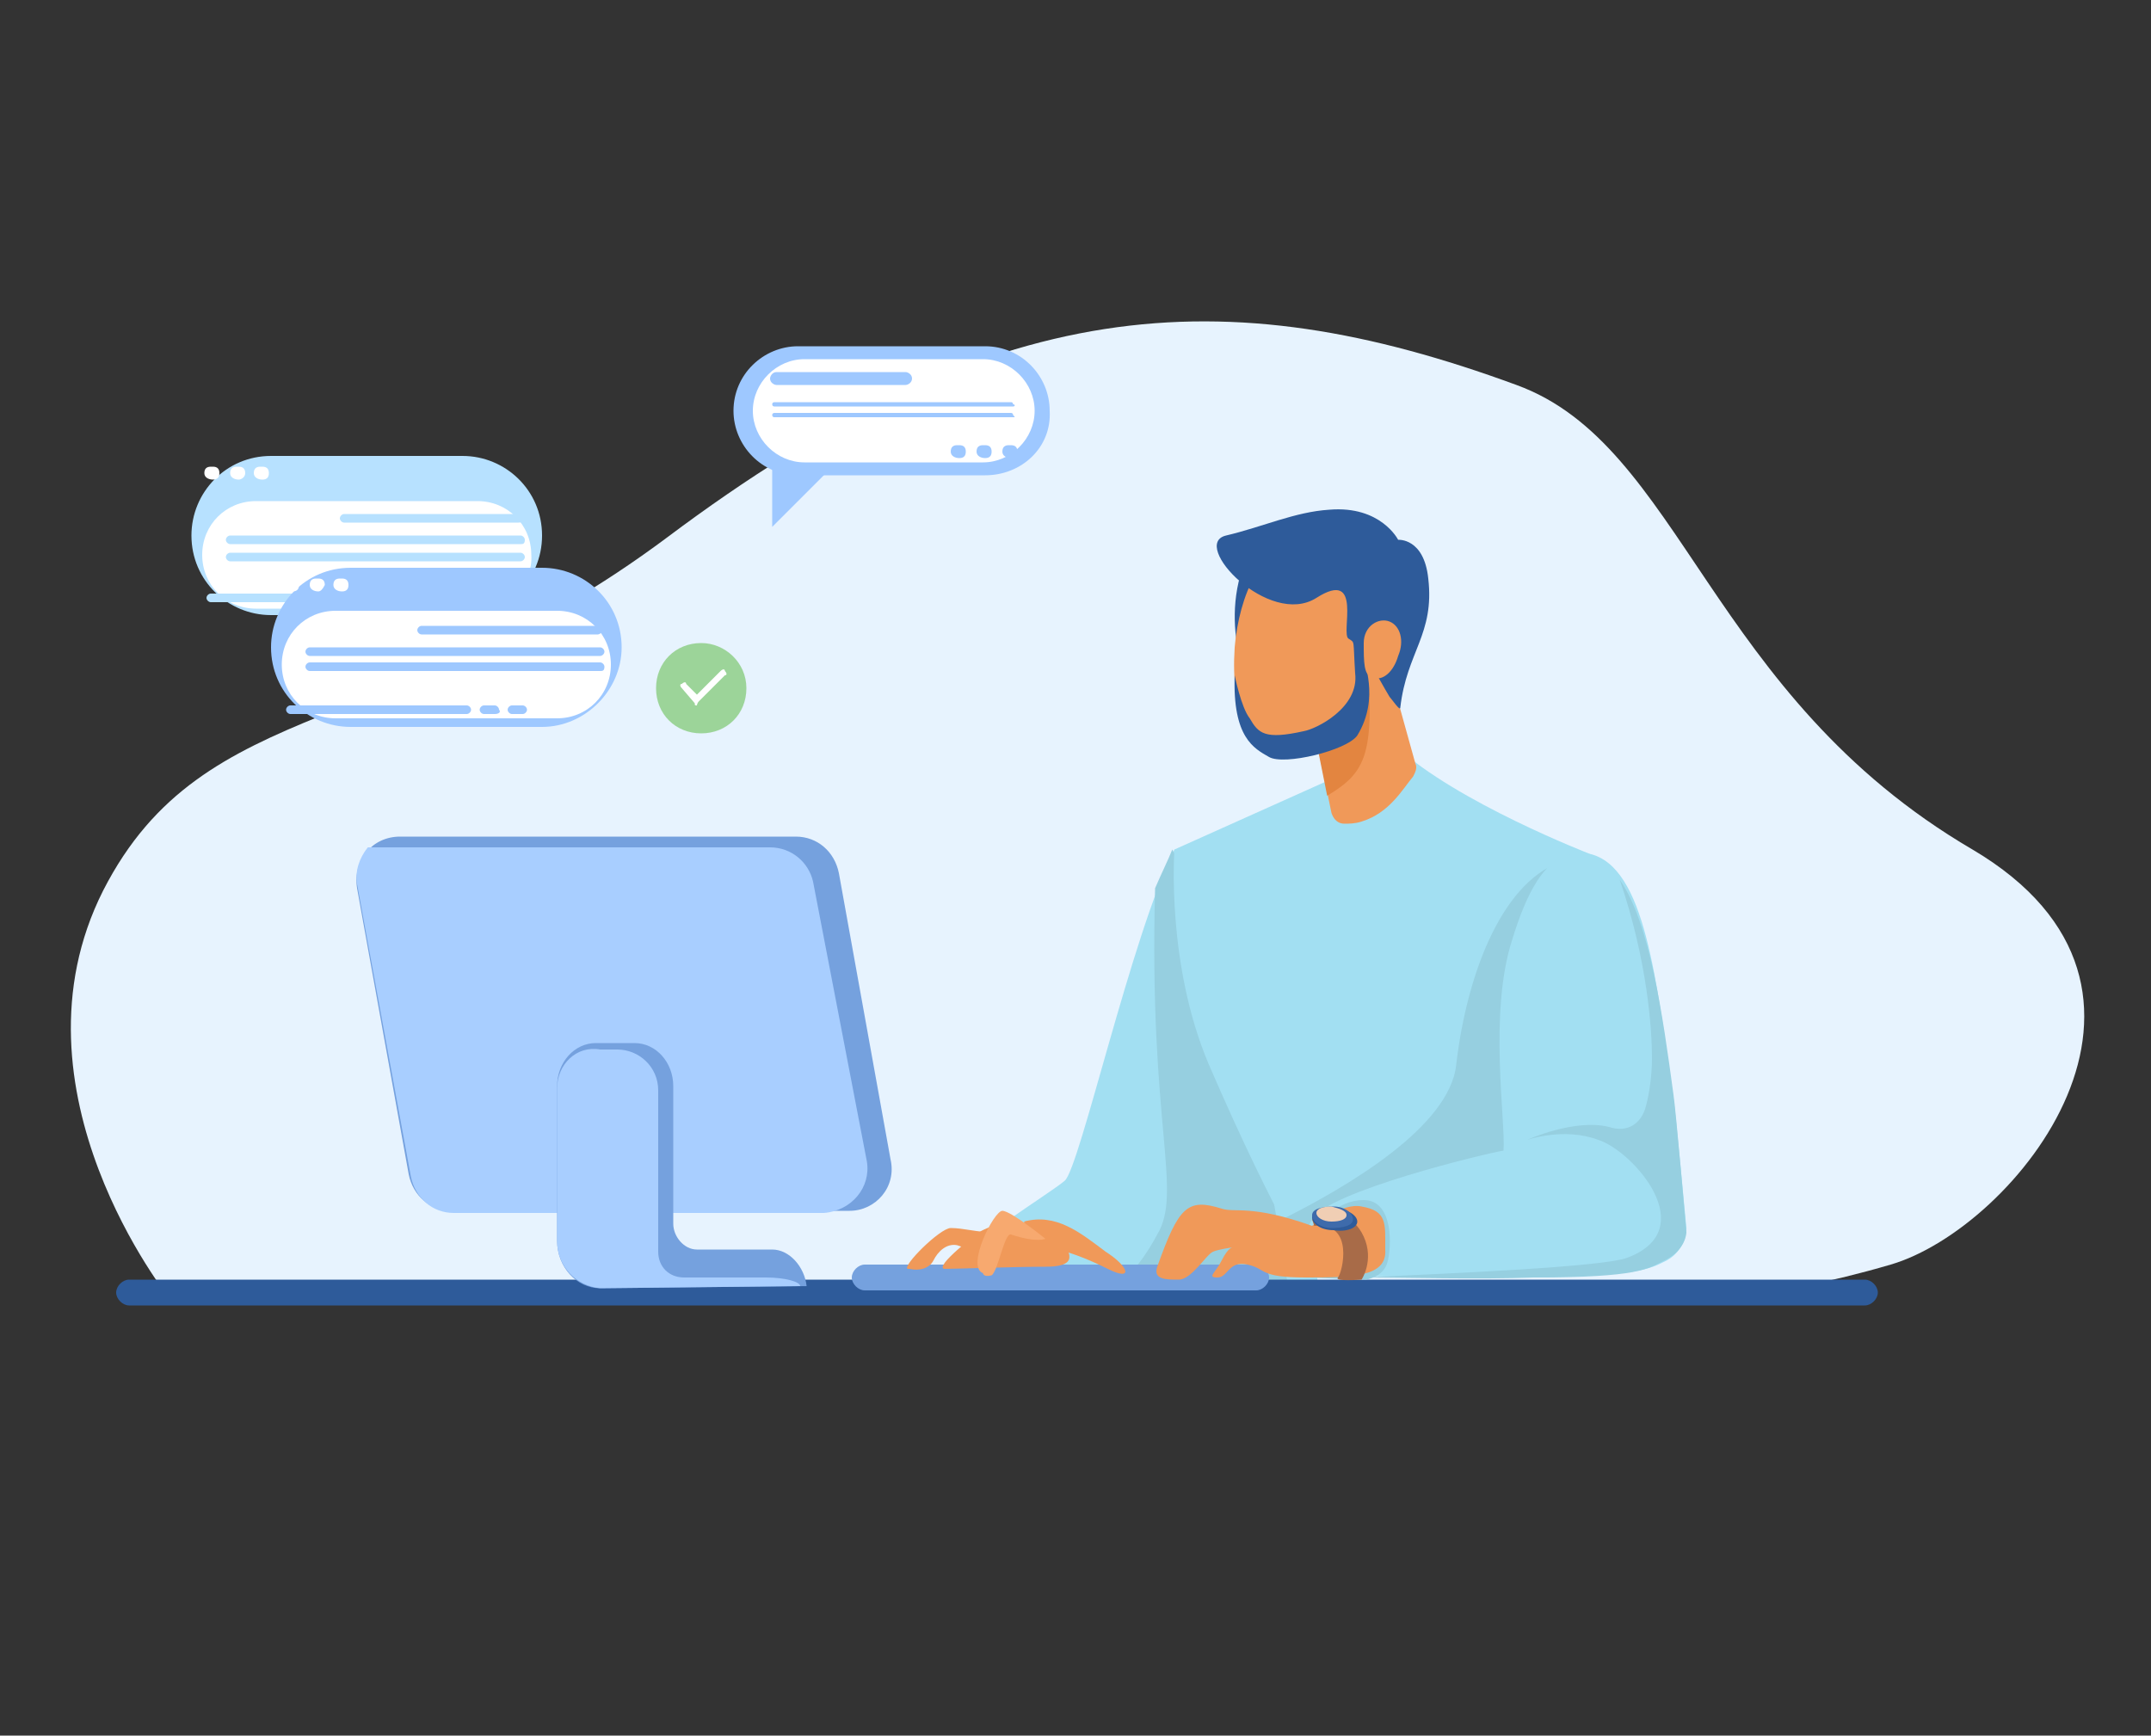 <?xml version="1.0" encoding="utf-8"?>
<!-- Generator: Adobe Illustrator 22.0.1, SVG Export Plug-In . SVG Version: 6.00 Build 0)  -->
<svg version="1.1" id="Layer_1" xmlns="http://www.w3.org/2000/svg" xmlns:xlink="http://www.w3.org/1999/xlink" x="0px" y="0px"
	 viewBox="0 0 100 80.7" style="enable-background:new 0 0 100 80.7;" xml:space="preserve">
<rect x="0" y="0" width="100" height="80.7" fill="#333333" stroke="none"/>
<style type="text/css">
	.st0{fill:#E7F3FE;}
	.st1{fill:#A2DFF2;}
	.st2{fill:#96CFE0;}
	.st3{fill:#2E5B9A;}
	.st4{fill:#F09959;}
	.st5{fill:#E38540;}
	.st6{fill:#75A1DE;}
	.st7{fill:#A86B48;}
	.st8{fill:#3E6BAB;}
	.st9{fill:#F0CEB4;}
	.st10{fill:#A8CEFF;}
	.st11{fill:#F7A96F;}
	.st12{fill:#B7E1FF;}
	.st13{fill:#FFFFFF;}
	.st14{fill:#9EC8FF;}
	.st15{fill:#9CD499;}
</style>
<g>
	<path class="st0" d="M7.9,60.4c0,0-7.8-9.7-3.1-19C9.5,32.2,18.4,34.4,31,25c15.2-11.4,25.9-12.1,39.5-7.1
		c7.7,2.8,8.9,14.4,21.2,21.6c11,6.5,2,17.6-3.8,19.3c-5.8,1.7-9.7,1.7-9.7,1.7L7.9,60.4z"/>
	<path class="st1" d="M54.6,39.5c-2,4-4.4,14.8-5.1,15.4c-0.7,0.6-4.5,2.9-5.2,4c-0.7,1.1-0.4,0.7-0.1,0.8
		c0.3,0.1,17.1,0.1,17.1,0.1s-1.9-11.5-2.2-11.6C59,48.2,54.6,39.5,54.6,39.5z"/>
	<path class="st2" d="M51.8,59.9c3.1,0,6.3,0,8.1,0l-2.5-14.7c-1.3-2.5-2.9-5.7-2.9-5.7c-0.2,0.5-0.5,1.1-0.8,1.8
		c-0.3,11,1.3,14.1,0.1,16.1C53,58.9,52.2,59.6,51.8,59.9z"/>
	<path class="st3" d="M86.7,60.7H6c-0.3,0-0.6-0.3-0.6-0.6c0-0.3,0.3-0.6,0.6-0.6h80.7c0.3,0,0.6,0.3,0.6,0.6
		C87.3,60.4,87,60.7,86.7,60.7z"/>
	<path class="st1" d="M64.9,34.7c2.8,2.6,9,5,9,5s0.9,8.7,0.3,13.7c-0.6,4.9-0.3,5.9-0.3,5.9H61.1c0,0-1.7-2.4-4.9-9.8
		c-2-4.7-1.6-10-1.6-10l7.8-3.5L64.9,34.7z"/>
	<path class="st2" d="M61.1,59.3h12.8c0,0-0.4-1,0.3-5.9c0.5-4.1,0-10.7-0.2-12.9L72.8,40c-2.9,0.8-4.6,5.2-5.1,9.5
		c-0.3,2.9-5.1,5.7-8.1,7.2C60.6,58.6,61.1,59.3,61.1,59.3z"/>
	<path class="st3" d="M58,25.8c-1.5,3.4,0.3,6.6,0.3,6.5c-0.1-0.1,2.3-5.8,2.3-5.8L58,25.8z"/>
	<path class="st4" d="M63.8,28.3l2,7.2c0.1,0.2,0,0.4-0.1,0.6c-0.5,0.6-1.1,1.7-2.4,2.1c-0.3,0.1-0.6,0.1-0.8,0.1
		c-0.3,0-0.5-0.2-0.6-0.5L60.5,31L63.8,28.3z"/>
	<path class="st5" d="M63.4,28.9l-0.7,0.3L60.5,31l1.2,6C63.7,35.8,64,34.9,63.4,28.9z"/>
	<path class="st4" d="M63.7,31.5c-0.4,2.4-2.2,3.9-3.9,3.6c-1.7-0.4-2.6-1.9-2.4-5c0.2-2.4,1.3-5,3.1-4.6
		C62.3,25.8,64.2,29.1,63.7,31.5z"/>
	<path class="st1" d="M73.9,39.7c2.6,0.6,3.1,5.9,3.9,11.4c0.1,0.6,0.6,6,0.6,6s0,1-0.9,1.5c-0.8,0.4-1.2,0.7-6.1,0.8
		c-4.7,0-10.8-0.1-10.8-0.1s-0.1-1.8,0.4-2.6c0.7-1.3,8.2-3.1,8.9-3.2c0.1-1.4-0.7-6.4,0.4-9.8c0.7-2.3,1.5-3.6,2.5-3.9
		C73.2,39.7,73.5,39.7,73.9,39.7z"/>
	<path class="st2" d="M63.2,59.4c2.3,0,5.5,0.1,8.1,0c4.9,0,5.3-0.4,6.1-0.8c1-0.5,1-1.3,1-1.3s-0.5-5.8-0.6-6.4
		c-0.5-3.7-1.1-8-2.5-10c1.3,3.8,1.5,7,1.5,8.3c0,0.7-0.1,1.6-0.3,2.3c-0.2,0.7-0.8,1.2-1.7,0.9C73.2,52,71,53,71,53s1.7-0.6,3.3,0
		c1.6,0.5,4.9,4.2,1.3,5.5C74.4,58.9,67.9,59.2,63.2,59.4z"/>
	<path class="st2" d="M61.4,56.9c0,0,0.7-1.1,2-1.1c1.4,0,1.3,2.2,1.1,2.9c-0.2,0.7-1,0.8-1,0.8l-2.9-0.1L61.4,56.9z"/>
	<path class="st6" d="M58.4,60H40.2c-0.3,0-0.6-0.3-0.6-0.6l0,0c0-0.3,0.3-0.6,0.6-0.6h18.2c0.3,0,0.6,0.3,0.6,0.6v0
		C59,59.7,58.7,60,58.4,60z"/>
	<path class="st4" d="M61,57c-2.8-1-3.6-0.6-4.2-0.8c-1.6-0.5-2-0.1-3,2.7c-0.2,0.6,0.4,0.6,1,0.6c0.6,0,1.3-1.2,1.6-1.3
		c0.2-0.1,0.9-0.2,0.9-0.2s-0.2,0-0.5,0.6c-0.3,0.6-0.7,0.8-0.2,0.8s0.5-0.8,1.4-0.6c0.9,0.2,0.5,0.6,2.7,0.6c2.1,0,3.8,0,3.7-1.3
		c0-1.2,0.1-1.8-1.1-2C62.4,55.9,61,57,61,57z"/>
	<path class="st7" d="M61.1,57c1.9-0.2,1.3,2.2,1.1,2.4s1.1,0.1,1.1,0.1s0.6-0.9,0.1-2s-1.5-1.1-1.5-1.1L61,56.7L61.1,57z"/>
	<path class="st3" d="M63.1,56.8c0,0.3-0.5,0.5-1.1,0.4c-0.6,0-1-0.3-1-0.6c0-0.3,0.5-0.5,1.1-0.4C62.6,56.2,63.1,56.5,63.1,56.8z"
		/>
	<path class="st8" d="M62.9,56.7c0,0.3-0.5,0.4-1,0.4c-0.5,0-0.9-0.3-0.9-0.6c0-0.3,0.5-0.4,1-0.4C62.5,56.1,62.9,56.4,62.9,56.7z"
		/>
	<path class="st9" d="M62.6,56.5c0,0.2-0.3,0.3-0.7,0.3c-0.4,0-0.7-0.2-0.7-0.4c0-0.2,0.3-0.3,0.7-0.3
		C62.3,56.2,62.6,56.3,62.6,56.5z"/>
	<g>
		<path class="st6" d="M39.5,56.3H21c-1,0-1.8-0.7-2-1.7l-2.4-13.3c-0.2-1.3,0.7-2.4,2-2.4H37c1,0,1.8,0.7,2,1.7l2.4,13.3
			C41.7,55.2,40.7,56.3,39.5,56.3z"/>
		<path class="st10" d="M40.3,54l-2.5-13c-0.2-0.9-1-1.6-2-1.6H17.1c-0.4,0.5-0.6,1.1-0.5,1.7l2.5,13.6c0.2,1,1,1.7,2,1.7h17.2
			C39.6,56.3,40.5,55.2,40.3,54z"/>
		<path class="st6" d="M35.9,58.1h-3.5c-0.6,0-1.1-0.6-1.1-1.2v-6.4c0-1.1-0.8-2-1.8-2h-1.8c-1,0-1.8,0.9-1.8,2v7.2
			c0,1.2,0.9,2.2,2,2.2l9.6-0.1C37.4,58.9,36.7,58.1,35.9,58.1z"/>
		<path class="st10" d="M25.9,50.6v7.1c0,1.2,0.9,2.1,2,2.2l9.3-0.1c0-0.2-0.7-0.4-1.6-0.4h-3.8c-0.7,0-1.2-0.5-1.2-1.2v-7.5
			c0-1.1-0.9-1.9-1.9-1.9h-0.8C26.8,48.6,25.9,49.5,25.9,50.6z"/>
	</g>
	<path class="st4" d="M45.5,57.3c1.4-0.8,3.1-0.5,3.8,0.3c0.6,0.8,0.7,1.3-0.7,1.3c-1.4,0-4.2,0.1-4.7,0.1
		C43.4,58.9,45.5,57.3,45.5,57.3z"/>
	<path class="st4" d="M47.6,56.8c1.5-0.4,2.6,0.5,3.8,1.4c1.1,0.7,1.3,1.4,0.1,0.8c-1.8-0.9-2.8-1-2.8-1L47.6,56.8z"/>
	<path class="st4" d="M46.2,57.3c-0.8,0-1.4-0.2-2-0.2c-0.5,0-2.3,1.8-2,1.9c0,0,0,0,0.1,0c0.4,0.1,0.9,0,1.1-0.4
		c0.2-0.4,0.6-0.8,1.1-0.7c0.8,0.3,1.6,0.2,1.6,0.2L46.2,57.3z"/>
	<path class="st11" d="M45.7,59.2c-0.8-0.3,0.5-2.9,0.9-2.9c0.4,0,2,1.3,2,1.3s-0.4,0.2-1.6-0.2c-0.3-0.1-0.6,1.7-0.9,1.9
		C45.7,59.4,45.7,59.2,45.7,59.2z"/>
	<path class="st3" d="M57.4,31.4c-0.1,2.9,0.9,3.4,1.6,3.8c0.7,0.4,3.6-0.3,4.1-1c1.1-1.8,0.2-3.5,0.4-3.5c0.2,0,0.5,0.7,1.1,1.7
		c0.1,0.1,0.5,0.7,0.5,0.5c0.3-2.6,1.6-3.4,1.3-6C66.2,25,65,25.1,65,25.1s-0.8-1.6-3.2-1.4c-1.6,0.1-3.1,0.8-4.8,1.2
		c-1.7,0.4,2,4.3,4.2,2.9c2.2-1.4,1.1,1.7,1.5,1.9c0.3,0.2,0.2,0,0.3,1.6c0.2,1.6-1.8,2.6-2.4,2.7c-1.8,0.4-2.1,0.1-2.5-0.6
		C57.7,32.9,57.4,31.4,57.4,31.4z"/>
	<path class="st4" d="M65,30.5c-0.2,0.7-0.7,1.2-1.2,1c-0.4-0.1-0.4-0.7-0.4-1.6c0-0.8,0.7-1.2,1.2-1C65.1,29.1,65.3,29.8,65,30.5z"
		/>
	<g>
		<g>
			<path class="st12" d="M21.5,28.6h-8.9c-2,0-3.7-1.6-3.7-3.7v0c0-2,1.6-3.7,3.7-3.7h8.9c2,0,3.7,1.6,3.7,3.7v0
				C25.2,27,23.5,28.6,21.5,28.6z"/>
			<path class="st13" d="M22.2,28.3H11.9c-1.4,0-2.5-1.1-2.5-2.5v0c0-1.4,1.1-2.5,2.5-2.5h10.3c1.4,0,2.5,1.1,2.5,2.5v0
				C24.8,27.1,23.6,28.3,22.2,28.3z"/>
			<g>
				<path class="st13" d="M9.9,22.3L9.9,22.3c-0.2,0-0.4-0.1-0.4-0.3v0c0-0.2,0.1-0.3,0.3-0.3h0.1c0.2,0,0.3,0.1,0.3,0.3v0
					C10.2,22.2,10.1,22.3,9.9,22.3z"/>
				<path class="st13" d="M11.1,22.3L11.1,22.3c-0.2,0-0.4-0.1-0.4-0.3v0c0-0.2,0.1-0.3,0.3-0.3h0.1c0.2,0,0.3,0.1,0.3,0.3l0,0
					C11.4,22.2,11.2,22.3,11.1,22.3z"/>
				<path class="st13" d="M12.2,22.3L12.2,22.3c-0.2,0-0.4-0.1-0.4-0.3v0c0-0.2,0.1-0.3,0.3-0.3h0.1c0.2,0,0.3,0.1,0.3,0.3v0
					C12.5,22.2,12.4,22.3,12.2,22.3z"/>
			</g>
			<path class="st12" d="M24.1,24.3H16c-0.1,0-0.2-0.1-0.2-0.2c0-0.1,0.1-0.2,0.2-0.2h8.2c0.1,0,0.2,0.1,0.2,0.2
				C24.4,24.2,24.3,24.3,24.1,24.3z"/>
			<path class="st12" d="M18,28H9.8c-0.1,0-0.2-0.1-0.2-0.2c0-0.1,0.1-0.2,0.2-0.2H18c0.1,0,0.2,0.1,0.2,0.2
				C18.2,27.9,18.1,28,18,28z"/>
			<path class="st12" d="M19.3,28h-0.5c-0.1,0-0.2-0.1-0.2-0.2v0c0-0.1,0.1-0.2,0.2-0.2h0.5c0.1,0,0.2,0.1,0.2,0.2v0
				C19.6,27.9,19.5,28,19.3,28z"/>
			<path class="st12" d="M20.6,28h-0.5c-0.1,0-0.2-0.1-0.2-0.2v0c0-0.1,0.1-0.2,0.2-0.2h0.5c0.1,0,0.2,0.1,0.2,0.2v0
				C20.8,27.9,20.7,28,20.6,28z"/>
			<path class="st12" d="M24.2,25.3H10.7c-0.1,0-0.2-0.1-0.2-0.2c0-0.1,0.1-0.2,0.2-0.2h13.5c0.1,0,0.2,0.1,0.2,0.2
				C24.4,25.3,24.3,25.3,24.2,25.3z"/>
			<path class="st12" d="M24.2,26.1H10.7c-0.1,0-0.2-0.1-0.2-0.2s0.1-0.2,0.2-0.2h13.5c0.1,0,0.2,0.1,0.2,0.2S24.3,26.1,24.2,26.1z"
				/>
		</g>
		<g>
			<path class="st14" d="M25.2,33.8h-8.9c-2,0-3.7-1.6-3.7-3.7v0c0-2,1.6-3.7,3.7-3.7h8.9c2,0,3.7,1.6,3.7,3.7v0
				C28.9,32.1,27.2,33.8,25.2,33.8z"/>
			<path class="st13" d="M25.9,33.4H15.6c-1.4,0-2.5-1.1-2.5-2.5v0c0-1.4,1.1-2.5,2.5-2.5h10.3c1.4,0,2.5,1.1,2.5,2.5v0
				C28.4,32.3,27.3,33.4,25.9,33.4z"/>
			<g>
				<path class="st13" d="M13.6,27.5L13.6,27.5c-0.2,0-0.4-0.1-0.4-0.3v0c0-0.2,0.1-0.3,0.3-0.3h0.1c0.2,0,0.3,0.1,0.3,0.3v0
					C13.9,27.4,13.8,27.5,13.6,27.5z"/>
				<path class="st13" d="M14.8,27.5L14.8,27.5c-0.2,0-0.4-0.1-0.4-0.3v0c0-0.2,0.1-0.3,0.3-0.3h0.1c0.2,0,0.3,0.1,0.3,0.3v0
					C15,27.4,14.9,27.5,14.8,27.5z"/>
				<path class="st13" d="M15.9,27.5L15.9,27.5c-0.2,0-0.4-0.1-0.4-0.3l0,0c0-0.2,0.1-0.3,0.3-0.3h0.1c0.2,0,0.3,0.1,0.3,0.3l0,0
					C16.2,27.4,16.1,27.5,15.9,27.5z"/>
			</g>
			<path class="st14" d="M27.8,29.5h-8.2c-0.1,0-0.2-0.1-0.2-0.2c0-0.1,0.1-0.2,0.2-0.2h8.2c0.1,0,0.2,0.1,0.2,0.2
				C28.1,29.3,27.9,29.5,27.8,29.5z"/>
			<path class="st14" d="M21.7,33.2h-8.2c-0.1,0-0.2-0.1-0.2-0.2c0-0.1,0.1-0.2,0.2-0.2h8.2c0.1,0,0.2,0.1,0.2,0.2
				C21.9,33.1,21.8,33.2,21.7,33.2z"/>
			<path class="st14" d="M23,33.2h-0.5c-0.1,0-0.2-0.1-0.2-0.2l0,0c0-0.1,0.1-0.2,0.2-0.2H23c0.1,0,0.2,0.1,0.2,0.2l0,0
				C23.3,33.1,23.2,33.2,23,33.2z"/>
			<path class="st14" d="M24.3,33.2h-0.5c-0.1,0-0.2-0.1-0.2-0.2l0,0c0-0.1,0.1-0.2,0.2-0.2h0.5c0.1,0,0.2,0.1,0.2,0.2l0,0
				C24.5,33.1,24.4,33.2,24.3,33.2z"/>
			<path class="st14" d="M27.9,30.5H14.4c-0.1,0-0.2-0.1-0.2-0.2c0-0.1,0.1-0.2,0.2-0.2h13.5c0.1,0,0.2,0.1,0.2,0.2
				C28.1,30.4,28,30.5,27.9,30.5z"/>
			<path class="st14" d="M27.9,31.2H14.4c-0.1,0-0.2-0.1-0.2-0.2c0-0.1,0.1-0.2,0.2-0.2h13.5c0.1,0,0.2,0.1,0.2,0.2
				C28.1,31.2,28,31.2,27.9,31.2z"/>
		</g>
	</g>
	<g>
		<path class="st15" d="M34.7,32c0,1.2-0.9,2.1-2.1,2.1c-1.2,0-2.1-0.9-2.1-2.1c0-1.2,0.9-2.1,2.1-2.1C33.7,29.9,34.7,30.8,34.7,32z
			"/>
		<g>
			<path class="st13" d="M32.4,32.8C32.4,32.8,32.4,32.8,32.4,32.8c-0.1,0-0.1,0-0.1-0.1L31.7,32c-0.1-0.1-0.1-0.2,0-0.2
				c0.1-0.1,0.2-0.1,0.2,0l0.5,0.5l1.1-1.1c0.1-0.1,0.2-0.1,0.2,0c0.1,0.1,0.1,0.2,0,0.2l-1.2,1.2C32.4,32.7,32.4,32.8,32.4,32.8z"
				/>
		</g>
	</g>
	<g>
		<path class="st14" d="M45.8,22.1h-8.7c-1.7,0-3-1.4-3-3v0c0-1.7,1.4-3,3-3h8.7c1.7,0,3,1.4,3,3v0C48.9,20.8,47.5,22.1,45.8,22.1z"
			/>
		<path class="st14" d="M35.9,21.2v3.3l3.9-3.9C39.8,20.7,36,21.2,35.9,21.2z"/>
		<path class="st13" d="M45.7,21.5h-8.3c-1.3,0-2.4-1.1-2.4-2.4v0c0-1.3,1.1-2.4,2.4-2.4h8.3c1.3,0,2.4,1.1,2.4,2.4v0
			C48.1,20.4,47,21.5,45.7,21.5z"/>
		<path class="st14" d="M42.1,17.9h-6c-0.1,0-0.3-0.1-0.3-0.3c0-0.1,0.1-0.3,0.3-0.3h6c0.1,0,0.3,0.1,0.3,0.3
			C42.4,17.8,42.2,17.9,42.1,17.9z"/>
		<path class="st14" d="M47.1,18.9H36c-0.1,0-0.1-0.1-0.1-0.1l0,0c0-0.1,0.1-0.1,0.1-0.1h11c0.1,0,0.1,0.1,0.1,0.1l0,0
			C47.2,18.8,47.2,18.9,47.1,18.9z"/>
		<path class="st14" d="M47.1,19.4H36c-0.1,0-0.1-0.1-0.1-0.1l0,0c0-0.1,0.1-0.1,0.1-0.1h11c0.1,0,0.1,0.1,0.1,0.1l0,0
			C47.2,19.4,47.2,19.4,47.1,19.4z"/>
		<g>
			<path class="st14" d="M44.6,21.3L44.6,21.3c-0.2,0-0.4-0.1-0.4-0.3v0c0-0.2,0.1-0.3,0.3-0.3h0.1c0.2,0,0.3,0.1,0.3,0.3l0,0
				C44.9,21.2,44.8,21.3,44.6,21.3z"/>
			<path class="st14" d="M45.8,21.3L45.8,21.3c-0.2,0-0.4-0.1-0.4-0.3v0c0-0.2,0.1-0.3,0.3-0.3h0.1c0.2,0,0.3,0.1,0.3,0.3v0
				C46.1,21.2,46,21.3,45.8,21.3z"/>
			<path class="st14" d="M47,21.3L47,21.3c-0.2,0-0.4-0.1-0.4-0.3v0c0-0.2,0.1-0.3,0.3-0.3H47c0.2,0,0.3,0.1,0.3,0.3l0,0
				C47.3,21.2,47.1,21.3,47,21.3z"/>
		</g>
	</g>
</g>
</svg>
